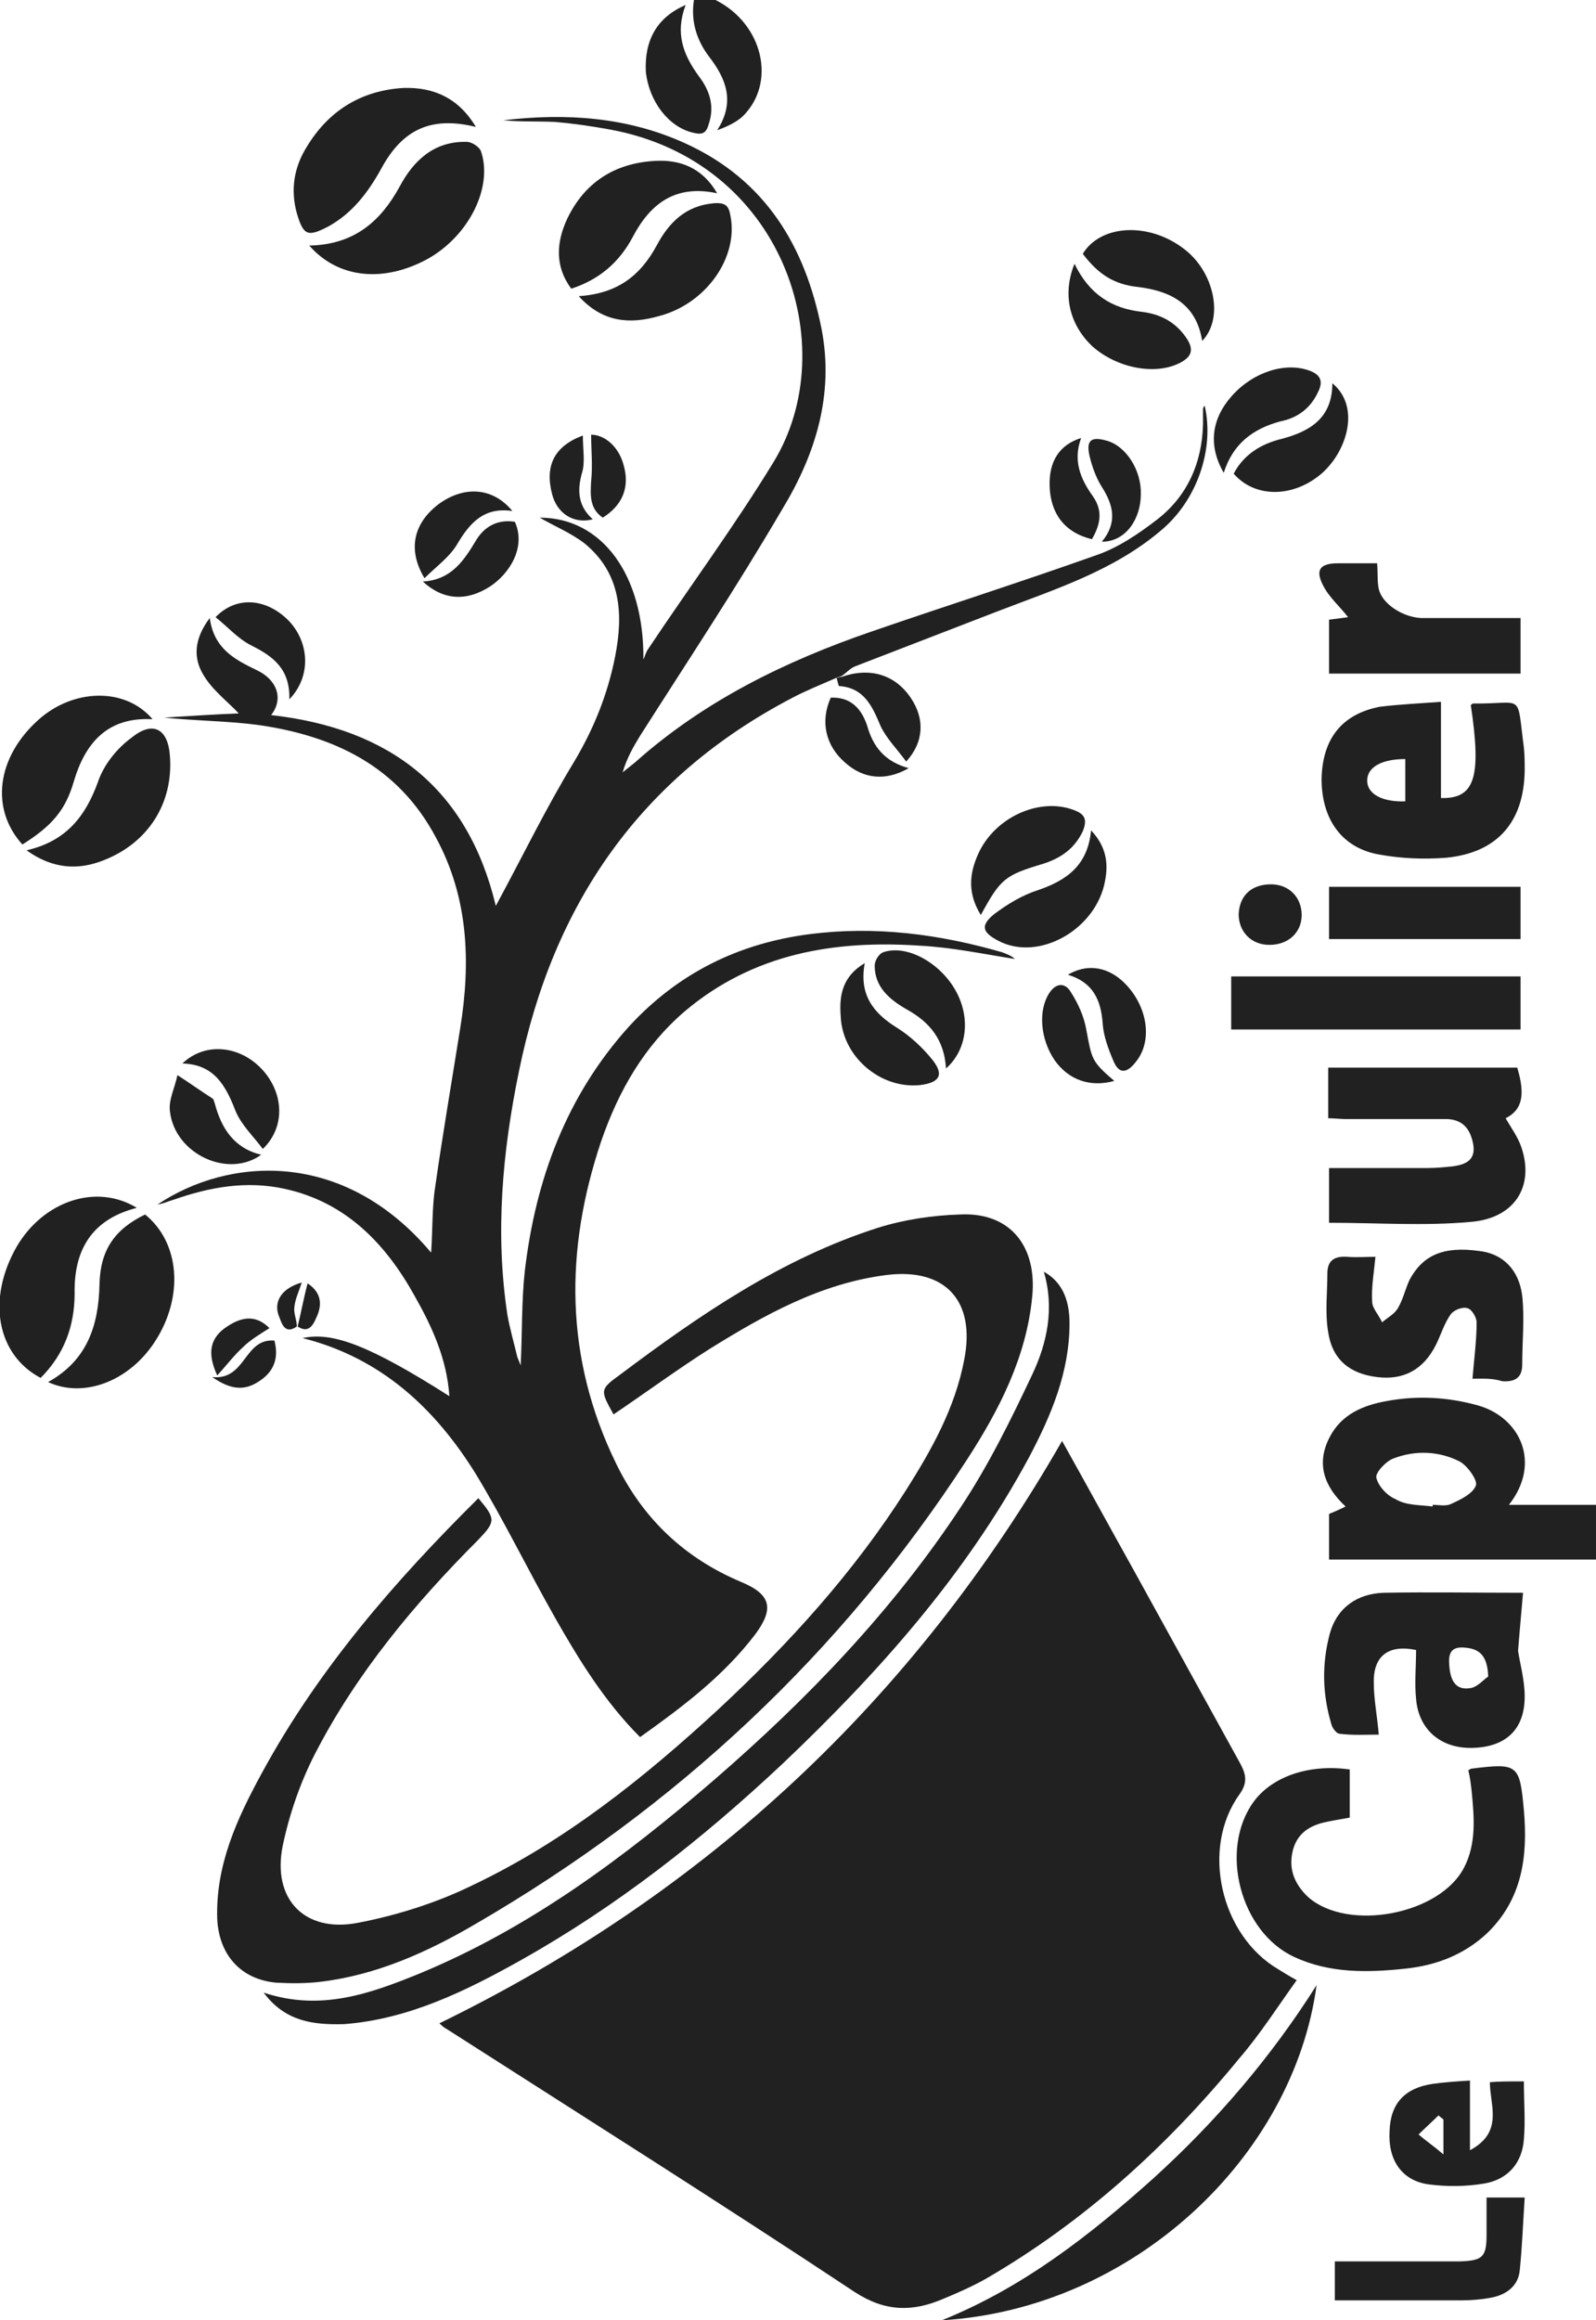 <?xml version="1.0" encoding="utf-8"?>
<!-- Generator: Adobe Illustrator 21.1.0, SVG Export Plug-In . SVG Version: 6.00 Build 0)  -->
<svg version="1.1" id="Calque_4" xmlns="http://www.w3.org/2000/svg" xmlns:xlink="http://www.w3.org/1999/xlink" x="0px" y="0px"
	 viewBox="0 0 192.5 279.7" style="enable-background:new 0 0 192.5 279.7;" xml:space="preserve">
<style type="text/css">
	.st0{fill:#212121;}
</style>
<g id="BJug7M.tif_1_">
	<g>
		<path class="st0" d="M86.3,0c5.8,2.9,7.4,10.1,3.2,14.1c-0.8,0.7-1.9,1.2-3,1.6c2.2-3.4,1.1-6.2-1-8.9c-1.5-2-2.2-4.3-1.8-6.8
			C84.6,0,85.4,0,86.3,0z"/>
		<path class="st0" d="M156.4,238.7c-2.3,3.2-4.4,6.5-6.9,9.4c-8.7,10.6-18.7,19.7-30.6,26.6c-1.6,0.9-3.4,1.7-5.1,2.4
			c-3.7,1.6-7,1.6-10.7-0.8c-16.3-10.8-32.8-21.2-49.2-31.7c-0.4-0.2-0.7-0.5-0.9-0.7c32.2-15.7,57.2-39,75.1-70.2
			c2.8,5,5.7,10.3,8.6,15.5c4.3,7.8,8.6,15.6,12.9,23.4c0.7,1.3,0.9,2.3-0.1,3.7c-4.7,6.5-2.3,17,4.7,21.1
			C154.7,237.7,155.3,238.1,156.4,238.7z"/>
		<path class="st0" d="M100.9,81.7c-1.8,0.8-3.6,1.5-5.3,2.4c-18.4,9.6-28.9,24.9-33,45c-2,9.7-2.9,19.5-1.4,29.4
			c0.3,1.7,0.8,3.4,1.2,5.1c0.1,0.2,0.2,0.5,0.4,1c0.2-4.1,0.1-7.8,0.5-11.4c1.3-11,5-21.1,12.6-29.5c5.9-6.4,13.2-10,21.8-11.1
			c7.9-1,15.6,0,23.2,2.2c0.5,0.2,1.1,0.4,1.5,0.8c-3.8-0.6-7.6-1.4-11.4-1.6c-10.3-0.7-20.1,0.9-28.4,7.9c-4.9,4.2-8,9.6-10.1,15.7
			c-4.4,13.1-4.4,26.1,1.8,38.8c3.2,6.6,8.2,11.4,15.1,14.3c3.6,1.5,4,3.2,1.7,6.3c-3.8,5-8.7,8.7-13.9,12.4
			c-4.2-4.2-7.3-9.2-10.2-14.3c-3.3-5.8-6.2-11.8-9.6-17.4c-4.9-7.9-11.4-14-20.9-16.4c3.6-0.8,8.1,0.9,17.7,7
			c-0.3-4.5-2.1-8.4-4.2-12.1c-3.5-6.3-8.3-11.3-15.7-12.9c-4.6-1-9-0.2-13.3,1.3c-0.7,0.2-1.3,0.5-2,0.6c8.5-5.7,22.4-6.8,33,5.8
			c0.2-2.9,0.1-5.5,0.5-8c0.9-6.3,2-12.7,3-19c1.3-8,1-15.8-2.9-23C48,92.3,40.2,88.7,31.2,87.4c-3.7-0.5-7.6-0.5-11.4-0.9
			c3.2-0.2,6.3-0.4,9-0.5c-1.3-1.4-3.2-2.8-4.3-4.7c-1.2-2-1.1-4.3,0.8-6.8c0.5,3.7,3,5,5.7,6.3c2.5,1.2,3.2,3.5,1.7,5.4
			c14.3,1.6,23.7,8.8,27.1,23c3.2-5.9,6-11.7,9.4-17.3c2.4-4,4.1-8.2,5-12.8c1-5.1,0.7-10-3.7-13.6c-1.7-1.3-3.7-2.1-5.4-3.1
			c7.5,0,12.6,6.9,12.5,17.1c0.2-0.4,0.3-0.9,0.6-1.3c5-7.5,10.4-14.8,15.1-22.5c8.5-13.9,1.2-36.3-19.8-40.1
			c-2.2-0.4-4.3-0.7-6.5-0.9c-2.1-0.1-4.2,0-6.3-0.2c7.6-0.9,15-0.4,22,2.8c9.6,4.4,14.4,12.3,16.4,22.4c1.5,7.8-0.7,15-4.7,21.6
			C88.9,70.7,83,79.6,77.2,88.7c-0.8,1.3-1.6,2.7-2.1,4.4c0.5-0.4,1-0.8,1.5-1.2c8.3-7.4,18.1-12.2,28.6-15.8c9-3.1,18.1-6,27.1-9.2
			c2.6-0.9,5.1-2.6,7.3-4.3c3.6-2.8,5.4-6.8,5.5-11.5c0-0.6,0-1.2,0-1.8c0-0.1,0.1-0.3,0.2-0.4c1.2,5.2-0.9,11.3-5.1,14.9
			c-5.8,5-12.9,7.2-19.9,9.9c-5.7,2.2-11.4,4.4-17.1,6.6c-0.6,0.2-1.1,0.8-1.7,1.2C101.3,81.6,101.1,81.6,100.9,81.7z"/>
		<path class="st0" d="M74,170.5c-1.6-2.9-1.7-3,0.8-4.8c9.6-7.2,19.5-14,31.1-17.7c3.2-1,6.6-1.5,9.9-1.6c6.1-0.3,9.3,3.9,8.7,9.9
			c-0.7,7.3-4,13.7-7.9,19.7c-15.2,23.4-35.1,41.9-59.2,55.9c-5.8,3.4-12,6.2-18.8,7c-1.7,0.2-3.5,0.2-5.3,0.1
			c-4.3-0.4-6.9-3.4-7.1-7.7c-0.2-6.5,2.4-12.1,5.4-17.6c6.8-12.5,16-23.1,26.1-33.1c2.1,2.5,2.1,2.8,0,5
			C50,193.3,43,201.7,38,211.4c-1.8,3.5-3.1,7.3-3.9,11.1c-1.3,6.4,2.6,10.5,9,9.3c4.7-0.9,9.5-2.4,13.8-4.5
			c11.2-5.3,20.8-13,29.8-21.3c8.5-7.9,16.3-16.5,22.6-26.4c3.1-4.9,5.9-9.9,7-15.7c1.4-7.1-2.3-11.1-9.4-10.2
			c-7.9,1-14.7,4.8-21.3,8.9C81.8,165,78,167.8,74,170.5z"/>
		<path class="st0" d="M31.8,240.2c6.9,2.3,12.9,0.1,18.8-2.3c13.3-5.5,24.7-14,35.6-23.4c11.2-9.7,21.4-20.3,29.6-32.7
			c3.4-5.1,6.1-10.6,8.7-16.1c1.8-3.8,2.7-8,1.4-12.4c2,1.1,3.1,3.1,3.1,6.2c0,5.9-2.2,11.1-4.9,16.2c-7.6,14.1-18.1,25.9-29.7,36.9
			c-9.7,9.1-20,17.2-31.6,23.7c-6.6,3.7-13.5,7.1-21.3,7.7C37.8,244.1,34.4,243.7,31.8,240.2z"/>
		<path class="st0" d="M162.8,213.3c0,2,0,3.9,0,5.8c-1,0.2-1.8,0.3-2.7,0.5c-2.1,0.4-3.7,1.4-4.2,3.6c-0.5,2.2,0.3,4,1.9,5.5
			c4.8,4.2,15.9,2.1,18.8-3.6c1.5-2.9,1.2-6.1,0.9-9.2c-0.1-0.9-0.2-1.7-0.4-2.5c0.2-0.1,0.3-0.2,0.4-0.2c5.6-0.7,5.8-0.5,6.3,5
			c0.5,5.6-0.2,10.8-4.5,14.9c-2.7,2.5-6,3.8-9.7,4.2c-4.6,0.5-9.2,0.6-13.5-1.4c-6.5-3-9.1-12.9-4.9-18.7
			C153.4,214.2,157.8,212.6,162.8,213.3z"/>
		<path class="st0" d="M160.3,188c0-1.9,0-3.6,0-5.5c0.5-0.2,1.2-0.5,2-0.9c-2.6-2.4-3.6-5.2-1.9-8.4c1.4-2.7,4-3.8,6.8-4.3
			c3.7-0.7,7.4-0.5,11,0.5c5.1,1.4,7.8,6.9,3.8,12c2,0,3.7,0,5.4,0c1.7,0,3.3,0,5.1,0c0,2.3,0,4.3,0,6.6
			C181.7,188,171,188,160.3,188z M172.8,181.6c0-0.1,0-0.1,0-0.2c0.7,0,1.6,0.2,2.2-0.1c1.1-0.5,2.6-1.2,3-2.2
			c0.3-0.6-1-2.4-1.9-2.9c-2.5-1.3-5.4-1.4-8-0.4c-0.9,0.3-2.2,1.7-2.1,2.3c0.2,1,1.3,2.2,2.3,2.6
			C169.6,181.5,171.3,181.4,172.8,181.6z"/>
		<path class="st0" d="M173.8,84.6c0,4.2,0,7.9,0,11.6c4.1,0.1,4.9-2.5,3.6-11.2c0.1-0.1,0.2-0.2,0.3-0.2c6.2,0.1,5.2-1.5,6.1,5.3
			c0.1,0.9,0.1,1.9,0.1,2.8c-0.1,6.2-3.3,9.9-9.5,10.5c-2.7,0.2-5.4,0.1-8.1-0.4c-4.5-0.8-6.9-4.3-6.9-9.1c0.1-4.8,2.4-7.8,7-8.7
			C168.8,84.9,171.2,84.8,173.8,84.6z M169.5,91.5c-2.9,0-4.6,1-4.6,2.6c0,1.6,1.8,2.6,4.6,2.5C169.5,94.9,169.5,93.2,169.5,91.5z"
			/>
		<path class="st0" d="M183.7,192c-0.2,2.4-0.4,4.4-0.6,7c0.2,1.4,0.8,3.5,0.8,5.5c0,4-2.3,6.1-6.3,6.2c-3.8,0.1-6.5-2.2-6.8-5.9
			c-0.2-1.9,0-3.9,0-5.9c-3.3-0.7-5.2,0.7-5.1,4c0,1.9,0.4,3.9,0.6,6.2c-1.6,0-3.1,0.1-4.7-0.1c-0.4,0-0.9-0.7-1-1.1
			c-1.1-3.6-1.2-7.3-0.2-11c0.9-3.2,3.4-4.8,6.5-4.9C172.3,191.9,177.8,192,183.7,192z M179.5,202.1c-0.1-2.6-1.1-3.4-3-3.5
			c-1.6-0.1-1.8,0.9-1.7,2.1c0.1,1.6,0.6,3.1,2.5,2.8C178.2,203.4,179,202.4,179.5,202.1z"/>
		<path class="st0" d="M160.3,147.4c0-2.2,0-4.3,0-6.6c4.1,0,8,0,11.9,0c1,0,2-0.1,3-0.2c1.5-0.2,2.8-0.7,2.5-2.6
			c-0.3-1.7-1.1-3-3.1-3.1c-4.1,0-8.2,0-12.3,0c-0.6,0-1.3-0.1-2.1-0.1c0-2,0-4,0-6.1c7.6,0,15.2,0,22.8,0c1,3.3,0.6,5.1-1.4,6.1
			c0.7,1.2,1.5,2.3,1.9,3.5c1.6,4.7-0.8,8.6-6.2,9C171.8,147.8,166.1,147.4,160.3,147.4z"/>
		<path class="st0" d="M158.8,239.3c-2.8,20.7-22.1,39-45.2,40.4c9.9-4,17.9-10.3,25.5-17.1C146.7,255.7,153.3,248,158.8,239.3z"/>
		<path class="st0" d="M177.6,166.2c0.2-2.4,0.5-4.6,0.5-6.8c0-0.6-0.6-1.6-1.1-1.7c-0.6-0.2-1.6,0.2-2,0.7
			c-0.8,1.1-1.2,2.5-1.8,3.7c-1.5,3-3.9,4.3-7.1,3.9c-3.3-0.4-5.4-2.1-5.9-5.4c-0.4-2.3-0.1-4.8-0.1-7.1c0-1.6,0.9-2.1,2.4-2
			c1.1,0.1,2.2,0,3.4,0c-0.2,2-0.5,3.7-0.4,5.4c0,0.8,0.8,1.6,1.2,2.5c0.7-0.6,1.5-1,1.9-1.7c0.6-1,0.9-2.3,1.4-3.4
			c1.6-3,4.1-4.1,8.4-3.5c2.8,0.3,4.8,2.2,5.2,5.4c0.3,2.7,0,5.5,0,8.3c0,1.6-0.9,2.1-2.4,2C179.9,166.1,178.7,166.2,177.6,166.2z"
			/>
		<path class="st0" d="M183.4,124.1c-11.6,0-23.2,0-34.9,0c0-2,0-4.1,0-6.4c11.6,0,23.1,0,34.9,0
			C183.4,119.9,183.4,121.9,183.4,124.1z"/>
		<path class="st0" d="M183.4,74.5c0,2.4,0,4.4,0,6.7c-7.7,0-15.3,0-23.1,0c0-2.1,0-4.3,0-6.5c0.8-0.1,1.5-0.2,2.3-0.3
			c-1-1.3-2.3-2.4-3-3.8c-1-1.9-0.4-2.7,1.8-2.7c1.5,0,3,0,4.7,0c0.1,1.2,0,2.2,0.2,3.1c0.4,1.8,2.9,3.4,5.1,3.5
			C175.3,74.5,179.3,74.5,183.4,74.5z"/>
		<path class="st0" d="M57.4,15.3c-5.3-1.3-8.8,0.2-11.4,5c-1.6,2.9-3.5,5.4-6.4,7c-2.5,1.3-3,1.1-3.8-1.6c-0.8-2.9-0.3-5.6,1.2-8
			c2.6-4.3,6.5-6.8,11.7-7.1C52.3,10.5,55.3,11.8,57.4,15.3z"/>
		<path class="st0" d="M16.5,145.6c-5.1,1.3-7.6,4.7-7.5,10.3c0,4-1.3,7.4-4.1,10.2c-5.3-2.8-6.5-9.5-2.9-15.8
			C5.2,144.8,11.6,142.6,16.5,145.6z"/>
		<path class="st0" d="M37.3,29.6c5.4-0.1,8.6-2.9,10.9-7.1c1.7-3.2,4.2-5.5,8.1-5.4c0.6,0,1.5,0.6,1.7,1.1c1.5,4.3-1.4,10.2-6.4,13
			C46.3,34.1,40.8,33.6,37.3,29.6z"/>
		<path class="st0" d="M5.8,166.6c4.7-2.6,6.1-6.8,6.2-11.8c0.1-4.1,1.8-6.6,5.5-8.4c4.2,3.4,4.7,9.9,1.2,15.3
			C15.6,166.5,10.1,168.6,5.8,166.6z"/>
		<path class="st0" d="M183.8,250.9c0,2.4,0.2,4.8,0,7c-0.2,2.8-1.9,4.8-4.7,5.3c-2.3,0.4-4.7,0.4-6.9,0.1c-3.2-0.5-4.8-3-4.6-6.4
			c0.1-3.3,1.8-5.2,5.2-5.7c1.4-0.2,2.9-0.3,4.5-0.4c0,2.7,0,5.3,0,8.4c4.1-2.2,2.4-5.4,2.4-8.2
			C180.8,250.9,181.9,250.9,183.8,250.9z M174.1,255.5c-0.2-0.2-0.4-0.3-0.6-0.5c-0.8,0.8-1.6,1.5-2.4,2.3c0.8,0.7,1.7,1.3,3,2.4
			C174.1,257.7,174.1,256.6,174.1,255.5z"/>
		<path class="st0" d="M183.4,106.9c0,2.1,0,4.1,0,6.3c-7.7,0-15.4,0-23.1,0c0-2.1,0-4.1,0-6.3C167.9,106.9,175.5,106.9,183.4,106.9
			z"/>
		<path class="st0" d="M2.7,101.8c-3.9-4.3-3.1-10.5,1.9-15c4.2-3.8,10.5-4,13.8-0.1c-5.4-0.3-8.1,2.8-9.5,7.5
			C7.9,97.7,6.2,99.6,2.7,101.8z"/>
		<path class="st0" d="M3.2,102.5c4.8-1.1,7.1-4.1,8.6-8.2c0.7-2.1,2.3-4.1,4.1-5.4c2.6-2.1,4.4-1,4.6,2.3c0.4,5.6-2.6,10.4-8,12.5
			C9.5,104.9,6.4,104.8,3.2,102.5z"/>
		<path class="st0" d="M86.5,23.3c-5.1-1.1-8.1,1.3-10.2,5.3c-1.6,3-4,5.1-7.4,6.2c-2-2.7-1.8-5.6-0.5-8.4c2.1-4.4,5.7-6.7,10.5-7
			C82,19.2,84.7,20.2,86.5,23.3z"/>
		<path class="st0" d="M161,277.3c0-1.7,0-3,0-4.7c2.1,0,4.1,0,6.1,0c3,0,6,0,9,0c2.7-0.1,3.2-0.5,3.2-3.2c0-1.4,0-2.9,0-4.5
			c1.6,0,2.9,0,4.6,0c-0.2,3-0.3,5.9-0.6,8.8c-0.2,2-1.8,3-3.6,3.3c-1.1,0.2-2.3,0.3-3.5,0.3C171.3,277.3,166.2,277.3,161,277.3z"/>
		<path class="st0" d="M69.8,35.7c4.6-0.3,7.4-2.4,9.4-6.1c1.5-2.8,3.5-4.8,6.9-5.1c1.4-0.1,1.8,0.3,2,1.5c1,5-2.9,10.6-8.6,12.1
			C76,39.1,72.7,38.9,69.8,35.7z"/>
		<path class="st0" d="M130.6,30.6c2.1-3.5,7.9-3.9,12.2-0.6c3.6,2.7,4.9,8.3,2.2,11.1c-0.7-4.4-3.7-6-7.7-6.5
			C134.4,34.3,132.5,33.1,130.6,30.6z"/>
		<path class="st0" d="M129.6,31.8c1.8,3.7,4.5,5.4,8.2,5.8c2.3,0.3,4.1,1.3,5.4,3.3c0.8,1.3,0.5,2.1-0.8,2.8c-3,1.6-7.7,0.7-10.7-2
			C129,39.1,128.1,35.5,129.6,31.8z"/>
		<path class="st0" d="M131.6,100.1c1.8,1.9,2.1,3.9,1.7,6c-1,5.9-8,9.9-12.9,7.3c-1.9-1-2.2-1.8-0.5-3.2c1.6-1.2,3.4-2.3,5.3-2.9
			C128.7,106.1,131.2,104.3,131.6,100.1z"/>
		<path class="st0" d="M118.3,110.3c-1.8-2.9-1.3-5.5,0-8c2.2-4,7.2-6.1,11.1-4.7c1.4,0.5,1.8,1.1,1.2,2.6c-1,2.1-2.6,3.2-4.7,3.9
			C121.2,105.5,120.7,105.9,118.3,110.3z"/>
		<path class="st0" d="M104.3,116.1c-0.7,3.8,1,6,3.9,7.8c1.6,1,3.1,2.4,4.3,3.9c1.4,1.8,0.8,2.7-1.5,3c-4.8,0.5-9.4-3.4-9.6-8.3
			C101.2,120,101.6,117.7,104.3,116.1z"/>
		<path class="st0" d="M160.7,46.2c3.4,2.8,1.8,8.1-1.2,10.8c-3.4,3-8.1,3.1-10.7,0.1c1.2-2.3,3.3-3.6,5.8-4.2
			C158,52,160.7,50.4,160.7,46.2z"/>
		<path class="st0" d="M114.1,128.8c-0.2-3.5-2-5.6-4.7-7.1c-2.1-1.2-3.9-2.7-3.9-5.3c0-0.6,0.5-1.4,1-1.6c2.8-1,6.8,1.2,8.7,4.5
			C117.1,122.6,116.7,126.5,114.1,128.8z"/>
		<path class="st0" d="M147.6,57c-1.9-3.3-1.5-6.5,1-9.3c2.6-2.9,6.5-4.1,9.4-3c1.3,0.5,1.6,1.3,1,2.5c-0.9,2-2.5,3.2-4.6,3.6
			C151.1,51.7,148.7,53.5,147.6,57z"/>
		<path class="st0" d="M82.7,0.6c-1.3,3.4-0.3,6,1.6,8.6c1.3,1.7,1.9,3.6,1.2,5.7c-0.3,1.1-0.7,1.4-1.9,1.1c-3-0.7-5.3-3.8-5.7-7.3
			C77.7,4.9,79.2,2.1,82.7,0.6z"/>
		<path class="st0" d="M22,128.2c2.7-2.6,6.9-2.2,9.6,0.7c2.6,2.8,2.9,6.9,0.1,9.6c-1.2-1.6-2.6-2.9-3.3-4.6
			C27.2,130.8,25.8,128.3,22,128.2z"/>
		<path class="st0" d="M31.5,139.2c-4,2.9-10.4-0.1-11-5.2c-0.2-1.4,0.6-2.9,0.9-4.4c1.4,0.9,2.8,1.9,4.2,2.8
			c0.2,0.1,0.2,0.4,0.3,0.6C26.7,136,28.2,138.4,31.5,139.2z"/>
		<path class="st0" d="M128.8,117.5c2.2-1.3,4.5-1,6.4,0.6c3.1,2.7,4,7.2,1.8,9.9c-1,1.3-2,1.6-2.7-0.1c-0.6-1.4-1.2-3-1.3-4.5
			C132.8,120.5,131.8,118.4,128.8,117.5z"/>
		<path class="st0" d="M34.9,84.3c0.1-3.7-2-5.2-4.6-6.5c-1.6-0.8-2.9-2.3-4.3-3.4c2.5-2.6,6.1-2.3,8.8,0.4
			C37.3,77.4,37.6,81.5,34.9,84.3z"/>
		<path class="st0" d="M51.2,69.7c-2.1-3.5-1.3-6.7,1.8-9c3.1-2.2,6.5-1.9,8.8,0.9c-3.4-0.5-5.1,1.4-6.6,3.9
			C54.3,67.1,52.6,68.3,51.2,69.7z"/>
		<path class="st0" d="M134.4,130.3c-2.9,0.8-5.5-0.1-7.2-2.5c-1.7-2.5-2-5.9-0.7-8c0.8-1.3,1.9-1.4,2.6-0.3
			c0.9,1.4,1.6,2.9,1.9,4.5C131.7,127.7,131.6,127.9,134.4,130.3z"/>
		<path class="st0" d="M62.1,62.9c1.4,3.1-0.7,6.3-3,7.8c-2.8,1.8-5.6,1.7-8.1-0.6c3.5-0.2,5-2.6,6.5-5.1
			C58.6,63.3,60.2,62.6,62.1,62.9z"/>
		<path class="st0" d="M100.9,81.7c0.2,0,0.4-0.1,0.6-0.1c3.4-1.2,6.5-0.3,8.4,2.6c1.6,2.4,1.6,5.2-0.6,7.6
			c-1.1-1.5-2.4-2.8-3.1-4.3c-1-2.4-2-4.6-5-4.8C101.1,82.6,101,82,100.9,81.7z"/>
		<path class="st0" d="M109.6,92.6c-2.8,1.6-5.5,1.3-7.7-0.7c-2.3-2-3-4.9-1.7-7.8c2.4-0.1,3.7,1.3,4.4,3.4
			C105.3,90,106.7,91.8,109.6,92.6z"/>
		<path class="st0" d="M132.9,65.3c1.9-2.3,1.4-4.4,0-6.6c-0.7-1.1-1.2-2.5-1.5-3.8c-0.4-1.8,0.2-2.3,2-1.8c2.4,0.6,4.3,3.6,4.2,6.5
			C137.6,62.4,135.9,65.3,132.9,65.3z"/>
		<path class="st0" d="M153.3,106.6c2.2,0,3.7,1.6,3.7,3.7c0,2.1-1.6,3.6-3.9,3.6c-2.2,0-3.7-1.6-3.7-3.7
			C149.5,107.9,151,106.6,153.3,106.6z"/>
		<path class="st0" d="M131.7,65c-3.3-0.8-5-3.1-5.1-6.4c-0.1-3,1.2-5,3.8-5.8c-1,2.7-0.1,4.9,1.4,7C133,61.5,132.8,63.1,131.7,65z"
			/>
		<path class="st0" d="M70.3,52.5c0,1.7,0.3,3.2-0.1,4.5c-0.6,2.1-0.5,4,1.3,5.6c-2.3,0.6-4.3-0.7-4.9-3
			C65.7,56.2,66.8,53.8,70.3,52.5z"/>
		<path class="st0" d="M71.3,52.4c1.6,0,3.3,1.4,3.9,3.6c0.8,2.7-0.1,4.9-2.5,6.4c-1.6-1.1-1.5-2.7-1.4-4.4
			C71.5,56.1,71.3,54.3,71.3,52.4z"/>
		<path class="st0" d="M26.2,165.8c-1.3-2.8-0.8-4.6,1.2-5.9c2.1-1.4,3.7-1.2,5.1,0.2c-1.1,0.7-2.3,1.4-3.2,2.3
			C28.2,163.4,27.4,164.5,26.2,165.8z"/>
		<path class="st0" d="M33.1,161.6c0.6,2.3-0.2,3.9-2,5c-1.6,1-3.2,1-5.5-0.6C29.7,166.4,29.4,161.3,33.1,161.6z"/>
		<path class="st0" d="M35.9,159.9c0.4-1.6,0.7-3.3,1.2-5.2c1.5,1,1.8,2.3,1.2,3.8C37.9,159.4,37.4,160.9,35.9,159.9L35.9,159.9z"/>
		<path class="st0" d="M35.8,159.9c-1.4,1-1.8-0.3-2.1-1.1c-0.8-1.8,0.2-3.5,2.7-4.2c-0.4,1.2-0.8,2-0.9,3
			C35.4,158.3,35.8,159.1,35.8,159.9C35.9,159.9,35.8,159.9,35.8,159.9z"/>
	</g>
</g>
</svg>
